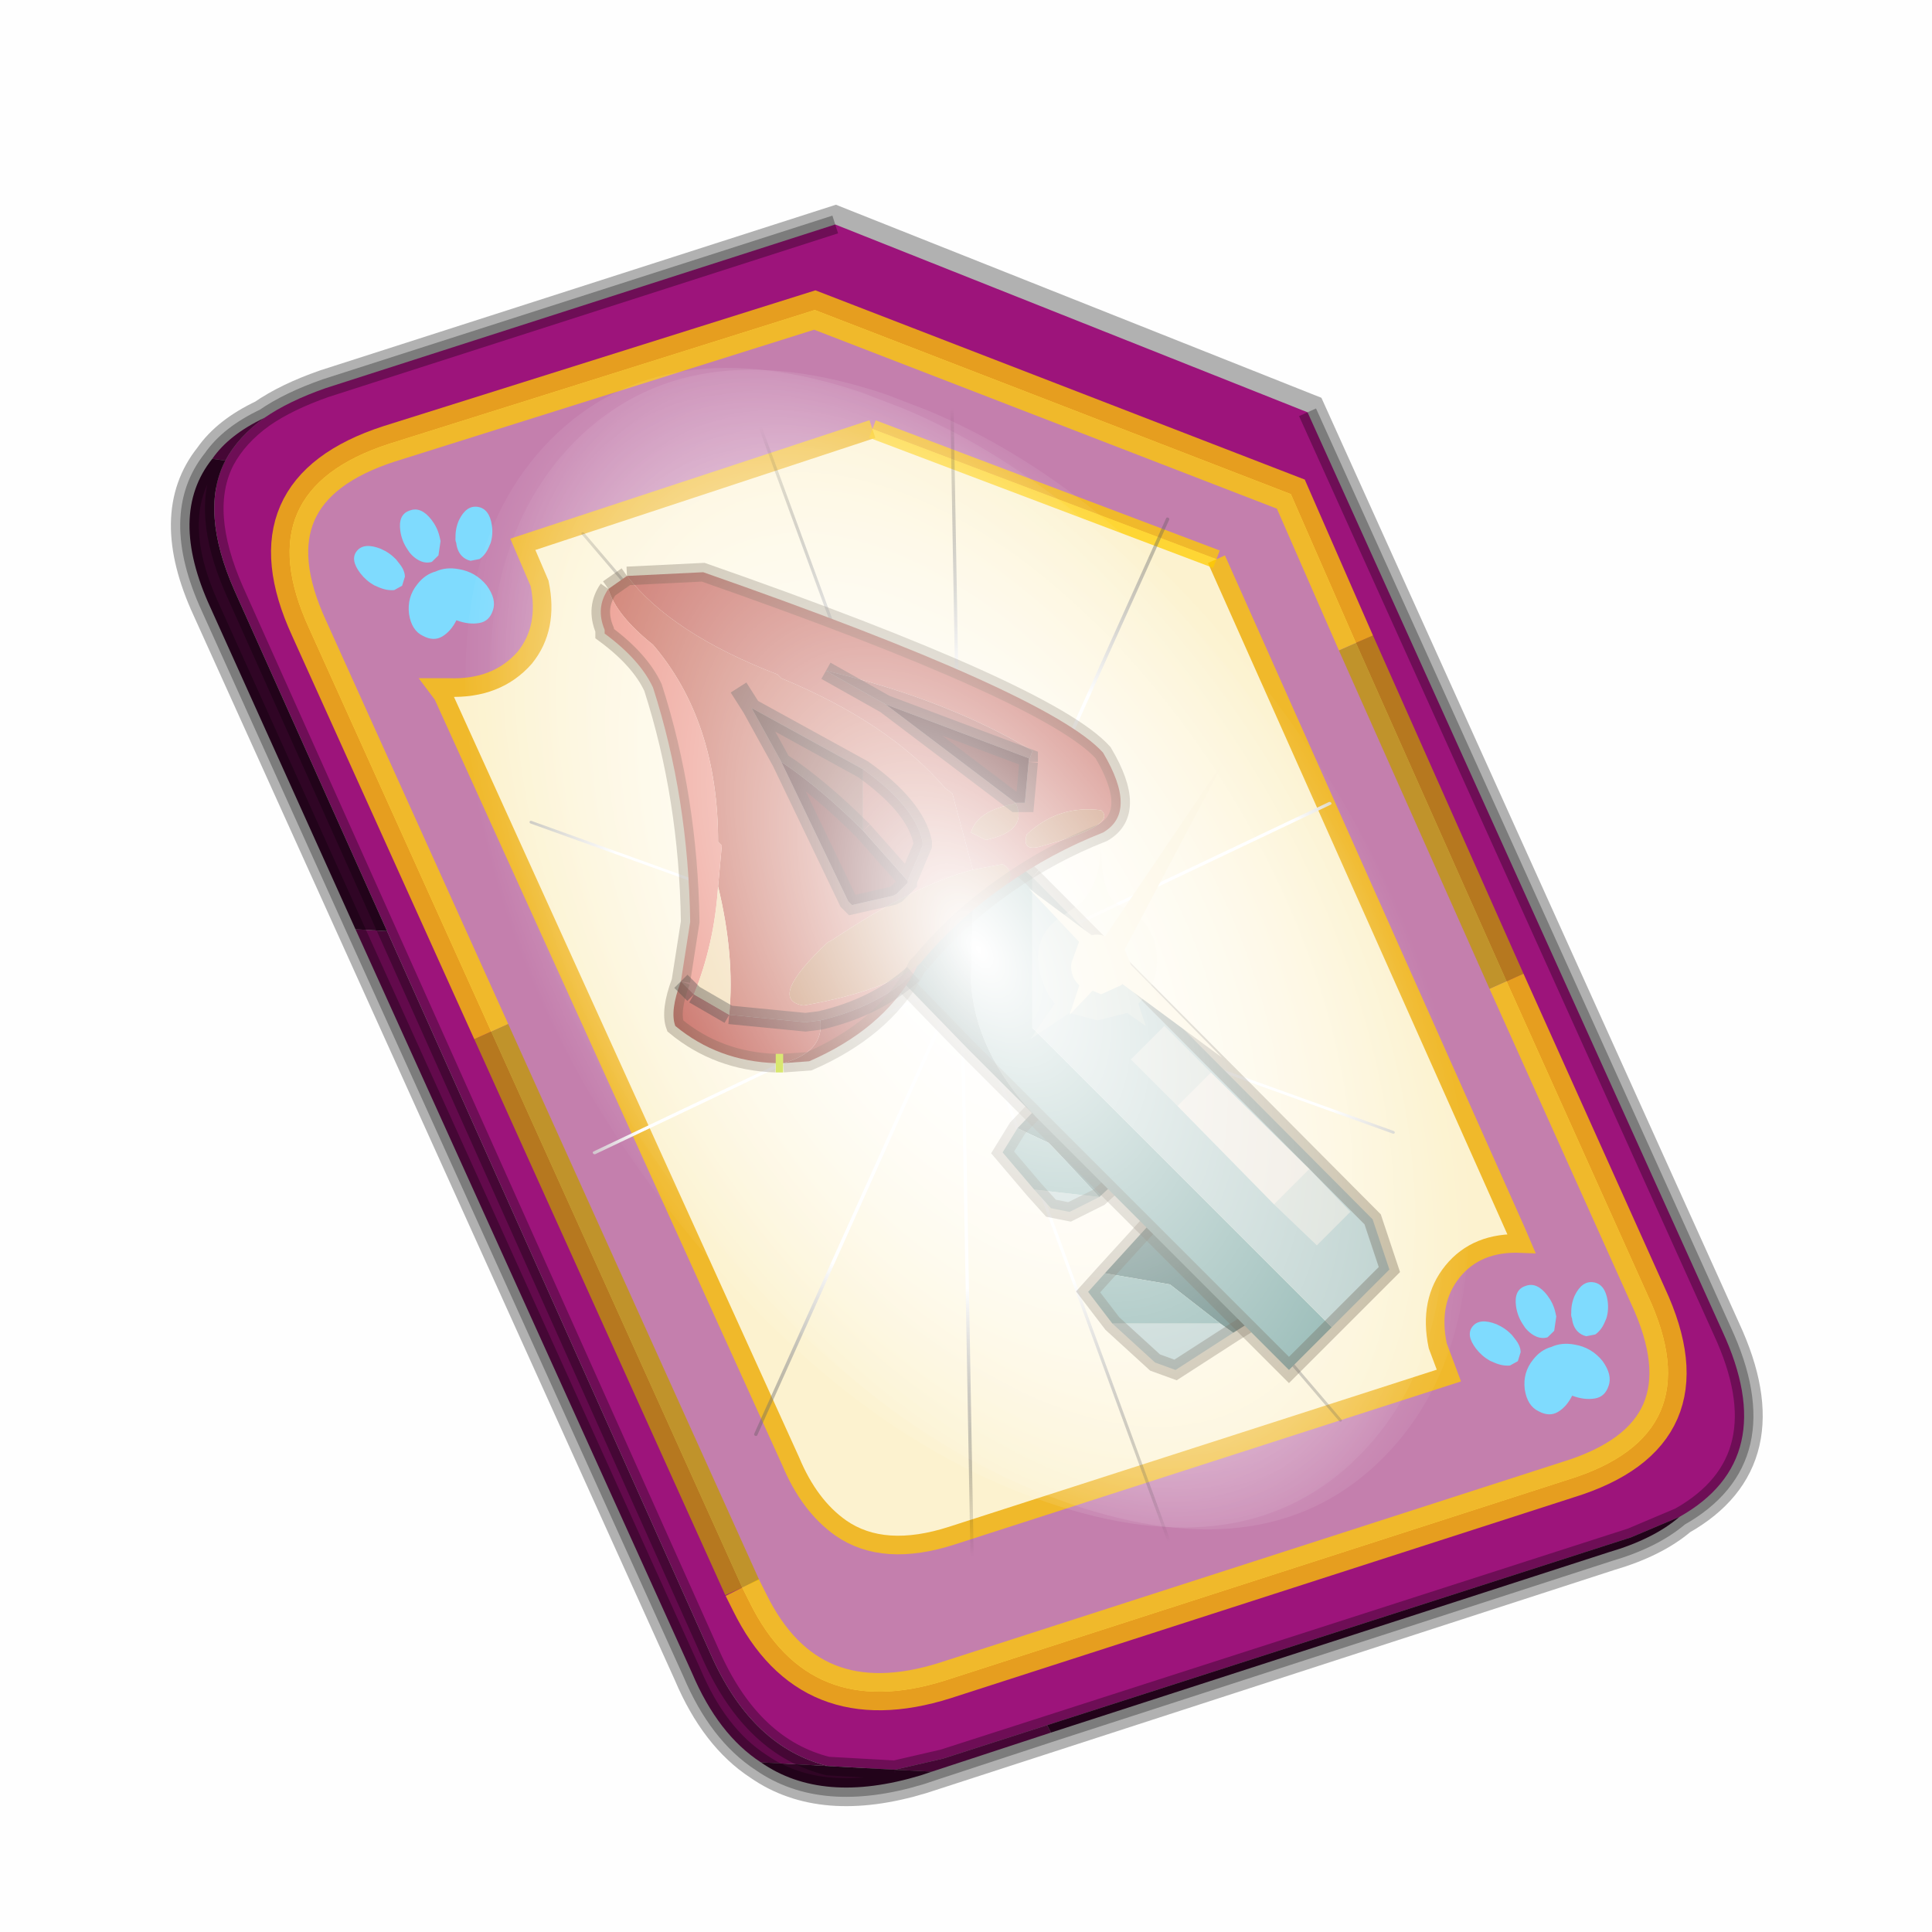 <?xml version='1.0' encoding='UTF-8'?>
<svg xmlns:xlink="http://www.w3.org/1999/xlink" xmlns="http://www.w3.org/2000/svg" version="1.1" width="60px" height="60px" viewBox="0.0 0.0 60.0 60.0"><defs><g id="c1"><path fill="#000000" fill-opacity="0.004" d="M0.0 0.0 L60.0 0.0 60.0 60.0 0.0 60.0 0.0 0.0"/></g><g id="c2"><path fill="none" stroke="#000000" stroke-width="1.0" stroke-opacity="0.302" d="M0.7 12.25 Q-0.45 9.75 0.75 8.25 1.2 7.6 2.15 7.15 2.8 6.7 3.8 6.35 L17.5 1.95 30.2 7.0 41.35 31.7 Q42.95 35.15 40.2 36.7 39.5 37.3 38.3 37.65 L19.8 43.65 Q17.15 44.45 15.5 43.3 14.35 42.55 13.65 40.9 L0.7 12.25"/><path fill="#9d147b" stroke="none" d="M35.55 22.3 L31.5 13.2 29.75 9.2 16.95 4.25 5.5 7.85 Q1.65 9.1 3.35 12.8 L8.25 23.65 15.0 38.6 15.2 39.0 Q16.8 42.25 20.45 41.1 L37.2 35.7 Q41.1 34.5 39.35 30.75 L35.55 22.3 M2.15 7.15 Q2.8 6.7 3.8 6.35 L17.5 1.95 30.2 7.0 41.35 31.7 Q42.95 35.15 40.2 36.7 L38.9 37.25 23.2 42.3 20.4 43.2 19.1 43.5 17.3 43.4 Q15.3 42.9 14.2 40.5 L5.45 20.95 1.35 11.8 Q0.4 9.65 1.1 8.3 1.45 7.65 2.15 7.15"/><path fill="#c47fad" stroke="none" d="M31.5 13.2 L35.55 22.3 39.35 30.75 Q41.1 34.5 37.2 35.7 L20.45 41.1 Q16.8 42.25 15.2 39.0 L15.0 38.6 8.25 23.65 3.35 12.8 Q1.65 9.1 5.5 7.85 L16.95 4.25 29.75 9.2 31.5 13.2 M18.5 7.45 L9.1 10.55 9.55 11.6 Q9.8 12.8 9.15 13.6 8.4 14.45 7.1 14.4 L6.8 14.4 6.95 14.6 16.3 35.2 Q16.8 36.4 17.65 37.0 18.8 37.8 20.65 37.2 L34.0 32.9 33.7 32.1 Q33.45 30.9 34.1 30.1 34.75 29.3 35.95 29.35 L35.8 29.0 27.75 10.95 18.5 7.45"/><path fill="#630a4c" stroke="none" d="M0.75 8.25 Q1.2 7.6 2.15 7.15 1.45 7.65 1.1 8.3 L0.75 8.25 M23.3 42.5 L20.1 43.55 19.1 43.5 20.4 43.2 23.2 42.3 23.3 42.5 M15.5 43.3 Q14.35 42.55 13.65 40.9 L4.6 20.9 5.45 20.95 14.2 40.5 Q15.3 42.9 17.3 43.4 L15.5 43.3"/><path fill="#300525" stroke="none" d="M4.6 20.9 L0.7 12.25 Q-0.45 9.75 0.75 8.25 L1.1 8.3 Q0.4 9.65 1.35 11.8 L5.45 20.95 4.6 20.9 M40.2 36.7 Q39.5 37.3 38.3 37.65 L23.3 42.5 23.2 42.3 38.9 37.25 40.2 36.7 M20.1 43.55 L19.8 43.65 Q17.15 44.45 15.5 43.3 L17.3 43.4 19.1 43.5 20.1 43.55"/><path fill="#fcf2cf" stroke="none" d="M27.75 10.95 L35.8 29.0 35.95 29.35 Q34.75 29.3 34.1 30.1 33.45 30.9 33.7 32.1 L34.0 32.9 20.65 37.2 Q18.8 37.8 17.65 37.0 16.8 36.4 16.3 35.2 L6.95 14.6 6.8 14.4 7.1 14.4 Q8.4 14.45 9.15 13.6 9.8 12.8 9.55 11.6 L9.1 10.55 18.5 7.45 27.75 10.95"/><path fill="none" stroke="#bf9900" stroke-width="1.0" stroke-opacity="0.749" d="M31.5 13.2 L35.55 22.3 M15.0 38.6 L8.25 23.65"/><path fill="none" stroke="#ffcc00" stroke-width="1.0" stroke-opacity="0.749" d="M35.55 22.3 L39.35 30.75 Q41.1 34.5 37.2 35.7 L20.45 41.1 Q16.8 42.25 15.2 39.0 L15.0 38.6 M8.25 23.65 L3.35 12.8 Q1.65 9.1 5.5 7.85 L16.95 4.25 29.75 9.2 31.5 13.2"/><path fill="none" stroke="#000000" stroke-width="0.5" stroke-opacity="0.302" d="M4.6 20.9 L0.7 12.25 Q-0.45 9.75 0.75 8.25 1.2 7.6 2.15 7.15 2.8 6.7 3.8 6.35 L17.5 1.95 M30.2 7.0 L41.35 31.7 Q42.95 35.15 40.2 36.7 39.5 37.3 38.3 37.65 L23.3 42.5 20.1 43.55 19.8 43.65 Q17.15 44.45 15.5 43.3 14.35 42.55 13.65 40.9 L4.6 20.9 M5.45 20.95 L1.35 11.8 Q0.4 9.65 1.1 8.3 1.45 7.65 2.15 7.15 M19.1 43.5 L17.3 43.4 Q15.3 42.9 14.2 40.5 L5.45 20.95 M23.2 42.3 L20.4 43.2 19.1 43.5 M40.2 36.7 L38.9 37.25 23.2 42.3"/><path fill="none" stroke="#f0b92b" stroke-width="0.5" d="M27.75 10.95 L35.8 29.0 35.95 29.35 Q34.75 29.3 34.1 30.1 33.45 30.9 33.7 32.1 L34.0 32.9 20.65 37.2 Q18.8 37.8 17.65 37.0 16.8 36.4 16.3 35.2 L6.95 14.6 6.8 14.4 7.1 14.4 Q8.4 14.45 9.15 13.6 9.8 12.8 9.55 11.6 L9.1 10.55 18.5 7.45"/><path fill="none" stroke="#ffcc00" stroke-width="0.5" stroke-opacity="0.749" d="M18.5 7.45 L27.75 10.95"/></g><g id="c3"><path fill="#7fdbfe" stroke="none" d="M10.75 4.9 Q10.75 4.6 10.9 4.35 11.25 3.45 11.95 2.75 13.3 1.5 14.35 2.1 15.4 2.7 14.95 4.45 14.7 5.4 14.1 6.15 L13.75 6.5 Q13.1 7.15 12.35 7.35 L11.4 7.2 Q10.95 6.9 10.75 6.4 10.5 5.75 10.75 4.9 M7.5 5.9 Q7.0 5.85 6.6 5.5 6.05 5.0 5.8 4.15 L5.7 3.6 Q5.55 2.65 5.8 1.7 6.25 0.0 7.5 0.0 L7.6 0.0 Q8.85 0.0 9.3 1.7 9.55 2.65 9.4 3.6 L9.3 4.15 8.5 5.5 7.6 5.9 7.5 5.9 M4.35 4.9 Q4.6 5.75 4.35 6.4 L3.7 7.2 2.75 7.35 Q2.0 7.15 1.35 6.5 L1.0 6.15 Q0.4 5.4 0.15 4.45 -0.3 2.7 0.75 2.1 1.8 1.5 3.15 2.75 3.85 3.45 4.2 4.35 L4.35 4.9 M5.5 13.7 Q4.45 13.9 3.65 12.95 2.75 12.0 3.2 10.25 3.7 8.5 5.25 7.6 6.4 6.9 7.55 7.0 8.75 6.9 9.9 7.6 11.45 8.5 11.95 10.25 12.35 12.0 11.5 12.95 10.7 13.9 9.65 13.7 8.55 13.5 7.55 12.6 6.55 13.5 5.5 13.7"/></g><g id="c4"><g><use transform="matrix(1.0,0.0,0.0,1.0,0.0,0.0)" xlink:href="#c3"/></g></g><radialGradient gradientUnits="userSpaceOnUse" r="819.2" cx="0" cy="0" spreadMethod="pad" gradientTransform="matrix(0.091,0.0,0.0,0.091,0.6,3.4)" id="gradient1"><stop offset="0.0" stop-color="#ffffff"/><stop offset="1.0" stop-color="#ffffff" stop-opacity="0.0"/></radialGradient><g id="c5"><path stroke="none" fill="url(#gradient1)" d="M36.65 -54.65 Q60.05 -42.0 69.75 -17.95 80.55 8.9 68.0 34.1 55.45 59.35 26.8 68.2 -1.8 77.05 -29.7 64.3 -57.6 51.6 -68.45 24.75 -79.3 -2.05 -66.75 -27.25 L-66.7 -27.3 Q-54.1 -52.5 -25.5 -61.4 3.1 -70.2 31.0 -57.5 L36.65 -54.65"/></g><g id="c6"><g><use transform="matrix(1.0,0.0,0.0,1.0,0.0,0.0)" xlink:href="#c5"/></g></g><radialGradient gradientUnits="userSpaceOnUse" r="819.2" cx="0" cy="0" spreadMethod="pad" gradientTransform="matrix(0.209,0.0,0.0,0.177,67.15,107.2)" id="gradient2"><stop offset="0.357" stop-color="#ffffff"/><stop offset="0.671" stop-opacity="0.0"/></radialGradient><g id="c7"><path fill="none" stroke-linejoin="round" stroke-linecap="round" stroke="url(#gradient2)" stroke-width="0.5" d="M136.55 165.8 L68.6 106.0 68.4 106.0 118.25 201.5 M68.3 105.8 L68.35 105.8 68.3 105.8 68.3 105.85 68.4 106.0 68.3 106.0 86.55 211.5 M68.3 105.8 L68.3 105.85 68.3 106.0 68.15 105.95 18.25 151.55 M68.3 105.85 L68.25 105.85 68.3 106.0 50.0 193.2 M68.25 105.85 L68.15 105.95 0.05 97.7 M68.3 105.85 L68.25 105.8 68.25 105.85 M68.25 105.8 L68.2 105.7 0.0 45.7 M68.3 105.8 L68.25 105.75 68.25 105.8 M68.25 105.75 L68.2 105.7 18.25 10.05 M68.6 106.0 L68.35 105.8 118.25 60.15 M86.6 18.35 L68.3 105.8 M136.6 114.25 L68.6 106.0 M68.25 105.75 L49.95 0.05"/></g><g id="c8"><g><use transform="matrix(1.0,0.0,0.0,1.0,0.0,0.0)" xlink:href="#c7"/></g></g><g id="c9"><g><use transform="matrix(1.0,0.0,0.0,1.0,0.0,0.0)" xlink:href="#c2"/></g><g><use transform="matrix(0.239,-0.087,0.1,0.234,34.25,31.15)" xlink:href="#c4"/></g><g><use transform="matrix(0.239,-0.087,0.1,0.234,4.25,10.3)" xlink:href="#c4"/></g><g><use transform="matrix(0.141,-0.038,0.111,0.226,20.25,20.65)" filter="url(#filter7)" xlink:href="#c6"/></g><g><use transform="matrix(-0.155,0.051,0.084,0.147,22.6,3.15)" filter="url(#filter8)" xlink:href="#c8"/></g></g><filter id="filter7"><feColorMatrix in="SourceGraphic" type="matrix" values="0.0 0.0 0.0 0.0 0.797 0.0 0.0 0.0 0.0 0.598 0.0 0.0 0.0 0.0 0.199 0.0 0.0 0.0 1.0 0.0" result="cxform"/><feComposite operator="in" in2="SourceGraphic" result="color-xform"/></filter><filter id="filter8"><feColorMatrix in="SourceGraphic" type="matrix" values="0.0 0.0 0.0 0.0 0.996 0.0 0.0 0.0 0.0 0.996 0.0 0.0 0.0 0.0 0.996 0.0 0.0 0.0 1.0 0.0" result="cxform"/><feComposite operator="in" in2="SourceGraphic" result="color-xform"/></filter><g id="c10"><path fill="#48706b" stroke="none" d="M31.05 83.5 L32.6 81.8 33.0 81.9 35.3 84.55 34.9 84.85 34.5 85.1 34.15 84.85 32.8 83.8 31.05 83.5 M31.55 80.85 L30.9 81.45 29.55 80.0 28.7 79.6 29.7 78.55 29.95 78.4 31.75 80.5 31.8 80.6 31.6 80.85 31.55 80.85"/><path fill="#b5ccc9" stroke="none" d="M34.15 84.85 L34.5 85.1 32.95 86.1 32.4 85.9 31.25 84.85 34.15 84.85 M30.9 81.45 L30.1 81.85 29.6 81.75 29.15 81.25 30.9 81.45"/><path fill="#80aba6" stroke="none" d="M31.05 83.5 L32.8 83.8 34.15 84.85 31.25 84.85 30.6 84.0 31.05 83.5 M29.15 81.25 L28.3 80.25 28.7 79.6 29.55 80.0 30.9 81.45 29.15 81.25"/><path fill="none" stroke="#382510" stroke-width="0.5" stroke-opacity="0.302" d="M33.0 81.9 L32.6 81.8 31.05 83.5 30.6 84.0 31.25 84.85 32.4 85.9 32.95 86.1 34.5 85.1 34.9 84.85 35.3 84.55 M31.55 80.85 L30.9 81.45 30.1 81.85 29.6 81.75 29.15 81.25 28.3 80.25 28.7 79.6 29.7 78.55 29.95 78.4 M31.8 80.6 L31.6 80.85"/><path fill="#80aba6" stroke="none" d="M27.5 73.6 L28.65 72.45 29.1 72.85 29.1 76.9 37.15 84.95 36.0 86.1 29.2 79.3 Q27.55 77.55 27.45 75.65 L27.5 73.6"/><path fill="#b5ccc9" stroke="none" d="M37.15 84.95 L29.1 76.9 29.1 72.85 38.25 82.05 38.7 83.4 37.15 84.95"/><path fill="#48706b" stroke="none" d="M27.5 73.6 L27.45 75.65 Q27.55 77.55 29.2 79.3 L27.35 77.45 25.7 75.75 25.6 75.5 27.5 73.6"/><path fill="none" stroke="#382510" stroke-width="0.5" stroke-opacity="0.302" d="M29.2 79.3 L36.0 86.1 37.15 84.95 M29.1 72.85 L28.65 72.45 M29.1 72.85 L38.25 82.05 38.7 83.4 37.15 84.95 M29.2 79.3 L27.35 77.45 25.7 75.75 25.6 75.5"/><path fill="#ede8de" fill-opacity="0.6" d="M36.55 80.7 L35.6 81.65 36.75 82.75 37.65 81.85 36.55 80.7 M33.0 79.0 L33.9 78.1 32.65 76.85 31.75 77.75 33.0 79.0"/><path fill="#ede8de" stroke="none" d="M35.6 81.65 L36.55 80.7 33.9 78.1 33.0 79.0 35.6 81.65"/><path fill="#c76858" stroke="none" d="M18.2 64.75 Q19.4 66.3 22.25 67.4 L22.35 67.5 Q25.25 68.7 26.75 70.45 L26.95 70.6 27.5 72.65 Q25.95 73.05 23.7 74.55 L23.6 74.6 Q21.95 76.15 22.95 76.3 25.2 75.9 26.1 75.15 L26.0 75.25 25.9 75.45 Q24.9 76.35 23.4 76.7 L23.0 76.75 20.95 76.55 Q21.1 74.95 20.65 73.1 L20.75 72.0 20.65 71.9 Q20.65 68.65 18.9 66.6 17.9 65.8 17.7 65.1 L18.2 64.75 M21.55 68.3 L22.35 69.75 24.15 73.5 24.25 73.6 25.35 73.35 25.45 73.3 25.75 73.0 25.75 72.95 26.15 72.0 26.15 71.9 Q25.95 70.95 24.55 69.95 L21.55 68.3 21.2 67.75 21.55 68.3"/><path fill="#c35f54" stroke="none" d="M27.5 72.65 L26.95 70.6 26.75 70.45 Q25.25 68.7 22.35 67.5 L22.25 67.4 Q19.4 66.3 18.2 64.75 L20.25 64.65 Q29.55 67.9 31.0 69.5 31.95 71.1 31.0 71.65 29.6 72.2 28.4 73.05 28.65 72.7 28.3 72.5 L27.5 72.65 M29.0 69.75 L29.1 69.45 Q26.75 68.05 23.55 67.3 L25.15 68.2 28.65 70.85 28.9 70.85 29.0 69.75 M28.65 70.85 L28.55 70.9 28.5 70.9 Q27.6 71.1 27.45 71.65 L27.85 71.85 Q29.0 71.6 28.65 70.85 M29.4 72.0 Q31.4 71.45 30.95 71.05 29.8 70.9 28.95 71.7 28.8 72.2 29.4 72.0"/><path fill="#7b3328" stroke="none" d="M22.35 69.75 L21.55 68.3 24.55 69.95 24.55 71.6 Q23.4 70.45 22.35 69.75"/><path fill="#550000" stroke="none" d="M25.75 72.95 L25.75 73.0 25.45 73.3 25.35 73.35 24.25 73.6 24.15 73.5 22.35 69.75 Q23.4 70.45 24.55 71.6 L25.75 72.95"/><path fill="#ea8d7f" stroke="none" d="M17.7 65.1 Q17.9 65.8 18.9 66.6 20.65 68.65 20.65 71.9 L20.75 72.0 20.65 73.1 Q20.55 74.65 20.0 76.0 L19.65 75.65 19.9 74.05 Q19.85 70.7 18.9 67.75 18.55 67.0 17.6 66.3 L17.6 66.2 Q17.35 65.6 17.7 65.1"/><path fill="#a9453b" stroke="none" d="M23.4 76.7 Q24.9 76.35 25.9 75.45 25.05 76.95 23.1 77.8 L22.4 77.85 Q23.5 77.55 23.4 76.7 M24.55 69.95 Q25.95 70.95 26.15 71.9 L26.15 72.0 25.75 72.95 24.55 71.6 24.55 69.95"/><path fill="#a65047" stroke="none" d="M23.55 67.3 Q26.75 68.05 29.1 69.45 L29.0 69.75 29.0 69.65 25.15 68.2 23.55 67.3"/><path fill="#520201" stroke="none" d="M29.0 69.75 L28.9 70.85 28.65 70.85 25.15 68.2 29.0 69.65 29.0 69.75"/><path fill="#ba744e" stroke="none" d="M28.65 70.85 Q29.0 71.6 27.85 71.85 L27.45 71.65 Q27.6 71.1 28.5 70.9 L28.55 70.9 28.65 70.85 M29.4 72.0 Q28.8 72.2 28.95 71.7 29.8 70.9 30.95 71.05 31.4 71.45 29.4 72.0"/><path fill="#bc7a50" stroke="none" d="M26.1 75.15 Q25.2 75.9 22.95 76.3 21.95 76.15 23.6 74.6 L23.7 74.55 Q25.95 73.05 27.5 72.65 L28.3 72.5 Q28.65 72.7 28.4 73.05 27.1 73.95 26.1 75.15"/><path fill="#be5347" stroke="none" d="M20.95 76.55 L23.0 76.75 23.4 76.7 Q23.5 77.55 22.4 77.85 L22.2 77.85 Q20.65 77.8 19.5 76.85 19.35 76.45 19.65 75.65 L20.0 76.0 20.95 76.55"/><path fill="#f1d9ae" stroke="none" d="M20.65 73.1 Q21.1 74.95 20.95 76.55 L20.0 76.0 Q20.55 74.65 20.65 73.1"/><path fill="none" stroke="#000000" stroke-width="0.5" stroke-opacity="0.4" d="M20.95 76.55 L23.0 76.75 23.4 76.7 Q24.9 76.35 25.9 75.45 M22.35 69.75 L21.55 68.3 21.2 67.75 M21.55 68.3 L24.55 69.95 Q25.95 70.95 26.15 71.9 L26.15 72.0 25.75 72.95 25.75 73.0 25.45 73.3 25.35 73.35 24.25 73.6 24.15 73.5 22.35 69.75 Q23.4 70.45 24.55 71.6 M29.0 69.75 L28.9 70.85 28.65 70.85 25.15 68.2 23.55 67.3 M29.0 69.75 L29.0 69.65 25.15 68.2 M25.75 72.95 L24.55 71.6 M19.65 75.65 L20.0 76.0 M20.95 76.55 L20.0 76.0"/><path fill="none" stroke="#382510" stroke-width="0.5" stroke-opacity="0.302" d="M18.2 64.75 L17.7 65.1 M25.9 75.45 L26.0 75.25 26.1 75.15 M28.4 73.05 Q29.6 72.2 31.0 71.65 31.95 71.1 31.0 69.5 29.55 67.9 20.25 64.65 L18.2 64.75 M19.65 75.65 L19.9 74.05 Q19.85 70.7 18.9 67.75 18.55 67.0 17.6 66.3 L17.6 66.2 Q17.35 65.6 17.7 65.1 M22.2 77.85 Q20.65 77.8 19.5 76.85 19.35 76.45 19.65 75.65 M25.9 75.45 Q25.05 76.95 23.1 77.8 L22.4 77.85 M28.4 73.05 Q27.1 73.95 26.1 75.15"/><path fill="none" stroke="#bdd60a" stroke-width="0.5" d="M22.4 77.85 L22.2 77.85"/><path fill="#fcf3d8" fill-opacity="0.302" d="M30.15 75.15 Q30.1 75.5 30.35 75.75 L30.95 76.0 31.5 75.75 31.75 75.2 31.5 74.6 30.95 74.4 Q30.6 74.35 30.35 74.6 L30.15 75.15 M29.7 76.25 Q29.3 75.75 29.25 75.05 29.25 74.4 29.75 74.0 L30.4 73.55 Q30.9 73.05 30.95 72.05 30.95 73.25 31.35 73.55 L32.0 73.95 Q32.45 74.4 32.45 75.1 32.45 75.7 32.0 76.2 L31.95 76.25 32.15 76.85 31.65 76.5 30.85 76.7 30.1 76.5 29.05 77.2 29.7 76.25"/><path fill="#fcf3d8" stroke="none" d="M30.15 75.15 L30.35 74.6 Q30.6 74.35 30.95 74.4 L31.5 74.6 31.75 75.2 31.5 75.75 30.95 76.0 30.35 75.75 Q30.1 75.5 30.15 75.15"/><path fill="#fcf3d8" stroke="none" d="M30.95 74.6 L29.0 73.15 30.65 74.9 30.1 76.55 31.15 75.45 34.2 77.7 31.5 74.95 34.3 69.65 30.95 74.6"/></g><g id="c11"><g><use transform="matrix(1.0,0.0,0.0,1.0,6.3,53.35)" xlink:href="#c9"/></g><g><use transform="matrix(1.0,0.0,0.0,1.0,0.0,0.0)" xlink:href="#c10"/></g><g><use transform="matrix(0.141,-0.038,0.111,0.226,27.2,74.05)" filter="url(#filter11)" xlink:href="#c6"/></g></g><filter id="filter11"><feColorMatrix in="SourceGraphic" type="matrix" values="1.0 0.0 0.0 0.0 0.0 0.0 1.0 0.0 0.0 0.0 0.0 0.0 1.0 0.0 0.0 0.0 0.0 0.0 0.23 0.0" result="cxform"/><feComposite operator="in" in2="SourceGraphic" result="color-xform"/></filter></defs><g><g><use transform="matrix(1.0,0.0,0.0,1.0,0.0,0.0)" xlink:href="#c1"/></g><g><use transform="matrix(1.155,0.0,0.0,1.155,-1.55,-56.9)" xlink:href="#c11"/></g></g></svg>